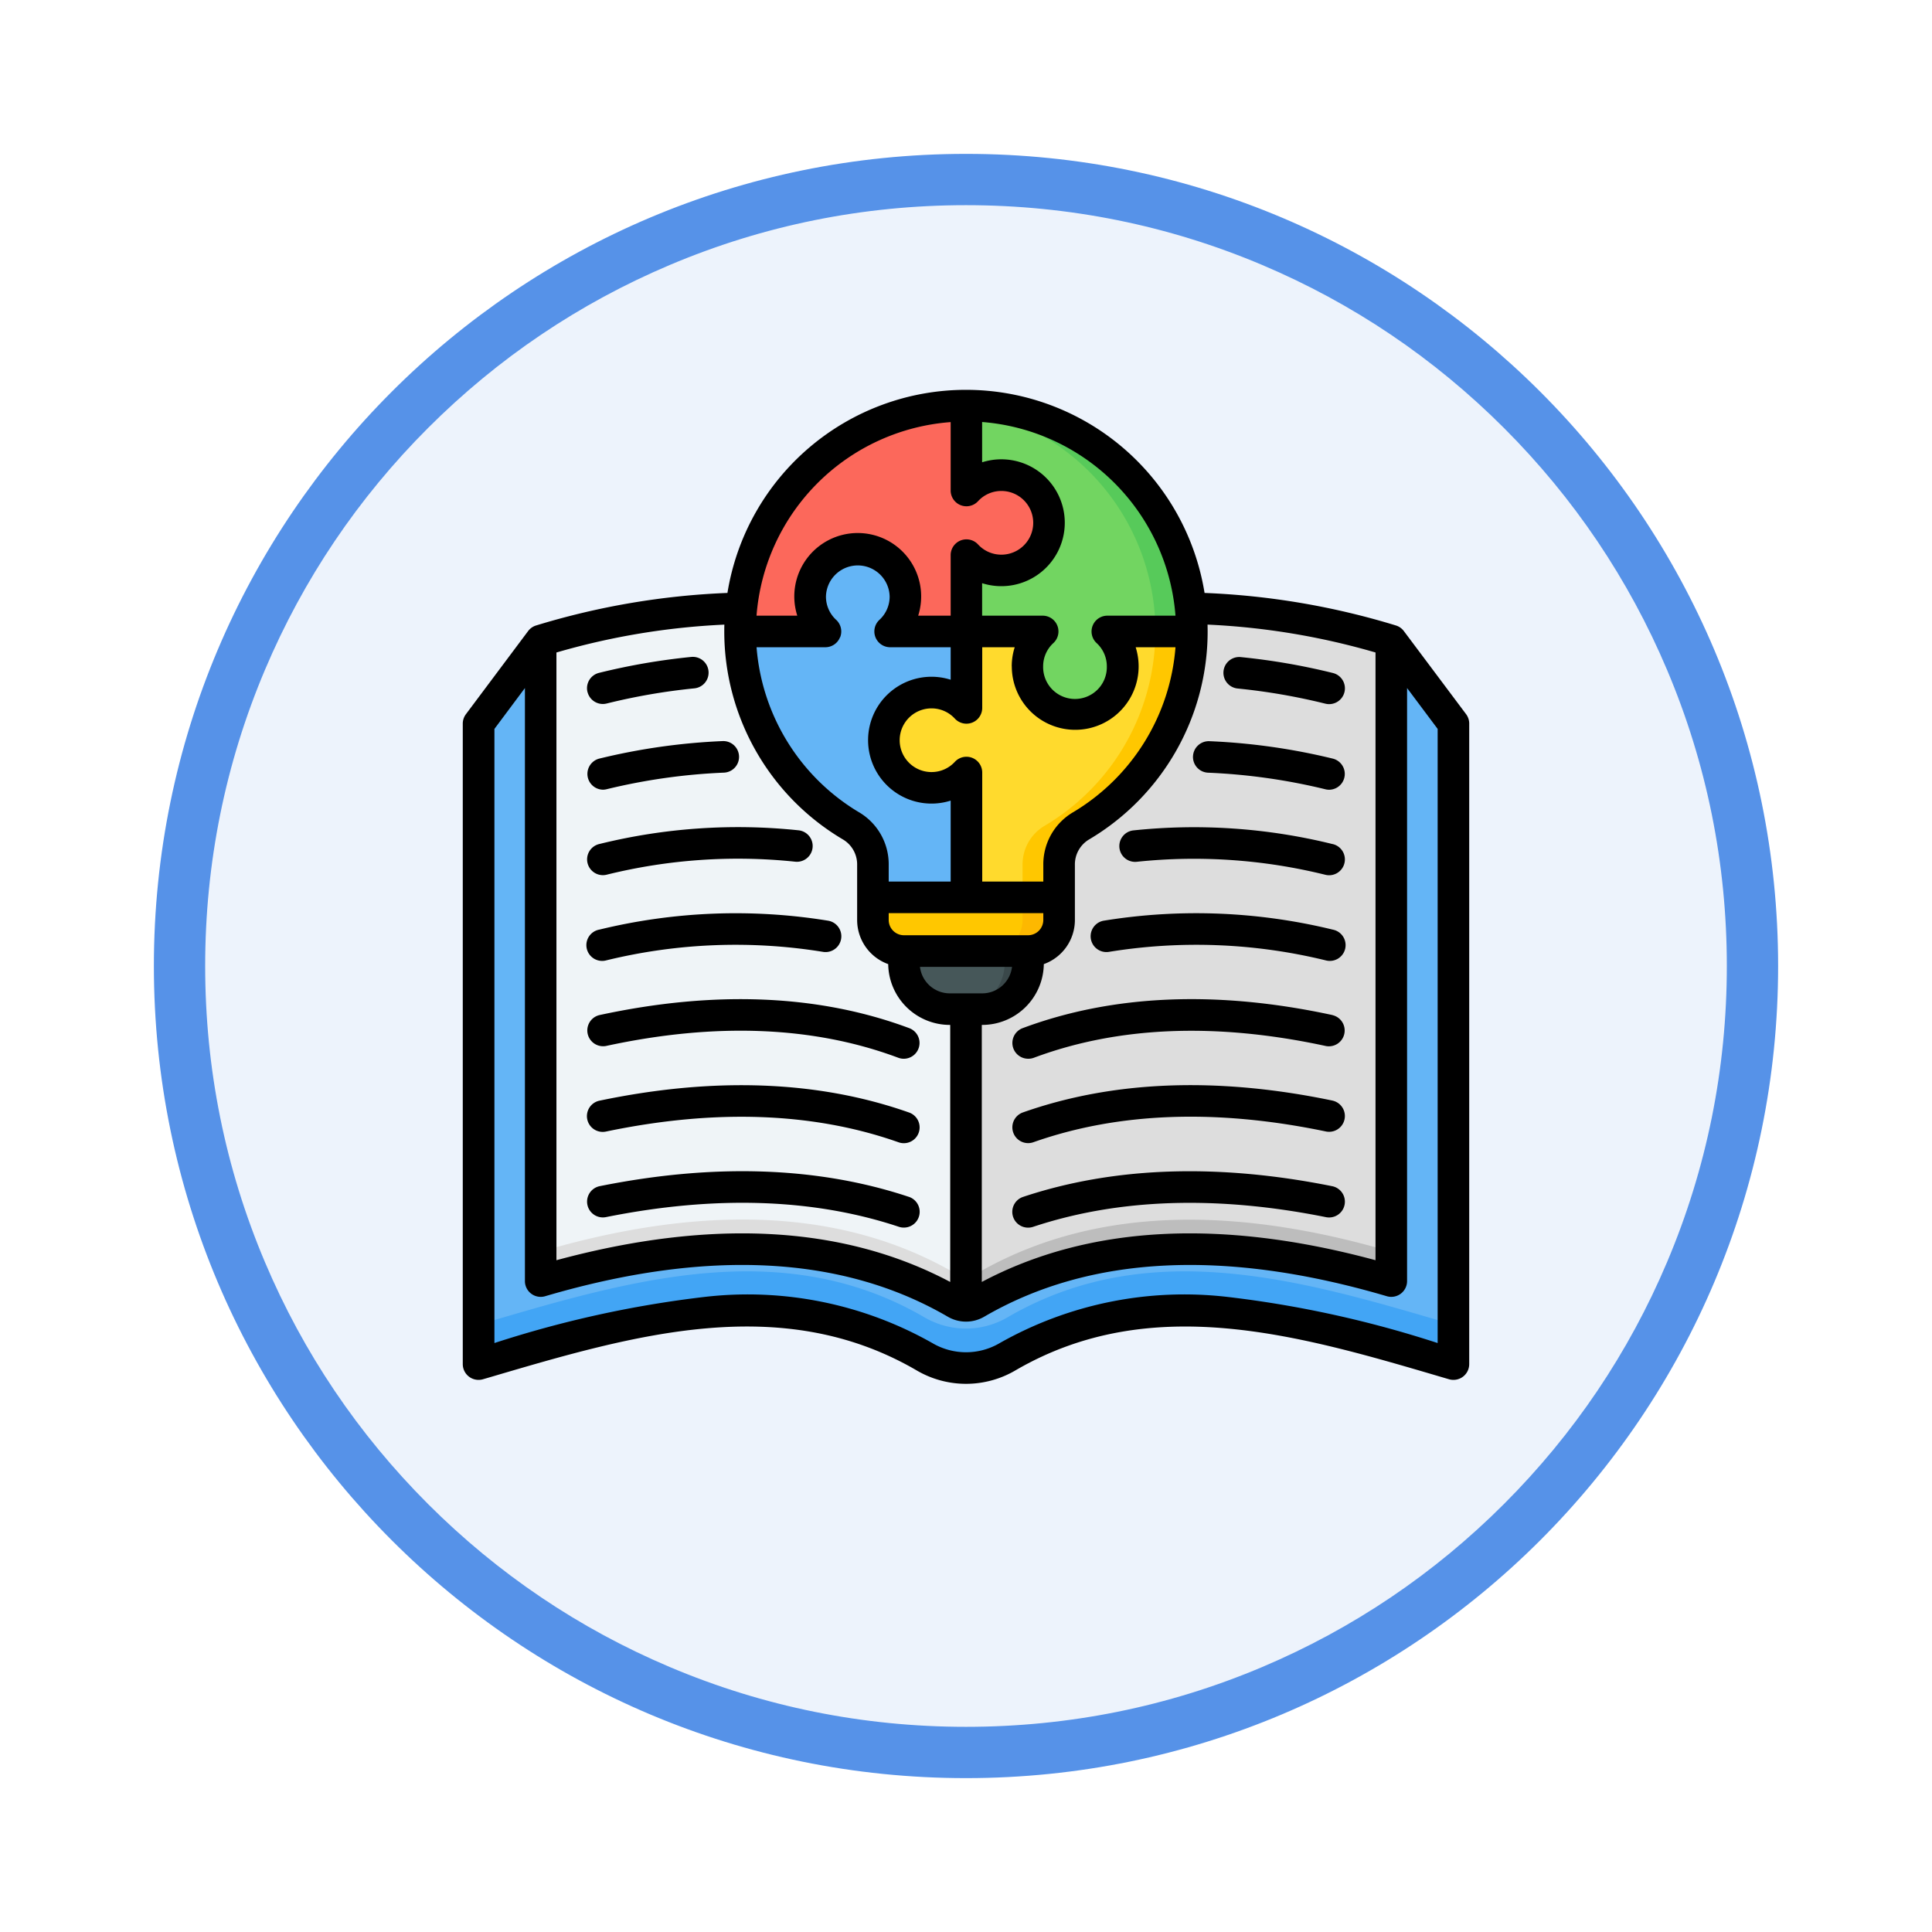 <svg xmlns="http://www.w3.org/2000/svg" xmlns:xlink="http://www.w3.org/1999/xlink" width="113" height="113" viewBox="0 0 113 113">
  <defs>
    <filter id="Trazado_982547" x="0" y="0" width="113" height="113" filterUnits="userSpaceOnUse">
      <feOffset dy="3" input="SourceAlpha"/>
      <feGaussianBlur stdDeviation="3" result="blur"/>
      <feFlood flood-opacity="0.161"/>
      <feComposite operator="in" in2="blur"/>
      <feComposite in="SourceGraphic"/>
    </filter>
  </defs>
  <g id="Grupo_1176884" data-name="Grupo 1176884" transform="translate(9 6)">
    <g id="Grupo_1172010" data-name="Grupo 1172010">
      <g id="Grupo_1171046" data-name="Grupo 1171046">
        <g id="Grupo_1148525" data-name="Grupo 1148525">
          <g transform="matrix(1, 0, 0, 1, -9, -6)" filter="url(#Trazado_982547)">
            <g id="Trazado_982547-2" data-name="Trazado 982547" transform="translate(9 6)" fill="#edf3fc">
              <path d="M 47.5 93.5 C 41.289 93.5 35.265 92.284 29.595 89.886 C 24.118 87.569 19.198 84.252 14.973 80.027 C 10.748 75.802 7.431 70.882 5.114 65.405 C 2.716 59.735 1.5 53.711 1.5 47.5 C 1.5 41.289 2.716 35.265 5.114 29.595 C 7.431 24.118 10.748 19.198 14.973 14.973 C 19.198 10.748 24.118 7.431 29.595 5.114 C 35.265 2.716 41.289 1.5 47.5 1.5 C 53.711 1.5 59.735 2.716 65.405 5.114 C 70.882 7.431 75.802 10.748 80.027 14.973 C 84.252 19.198 87.569 24.118 89.886 29.595 C 92.284 35.265 93.5 41.289 93.5 47.5 C 93.5 53.711 92.284 59.735 89.886 65.405 C 87.569 70.882 84.252 75.802 80.027 80.027 C 75.802 84.252 70.882 87.569 65.405 89.886 C 59.735 92.284 53.711 93.5 47.5 93.5 Z" stroke="none"/>
              <path d="M 47.5 3 C 41.491 3 35.664 4.176 30.18 6.496 C 24.881 8.737 20.122 11.946 16.034 16.034 C 11.946 20.122 8.737 24.881 6.496 30.18 C 4.176 35.664 3 41.491 3 47.5 C 3 53.509 4.176 59.336 6.496 64.82 C 8.737 70.119 11.946 74.878 16.034 78.966 C 20.122 83.054 24.881 86.263 30.18 88.504 C 35.664 90.824 41.491 92 47.5 92 C 53.509 92 59.336 90.824 64.82 88.504 C 70.119 86.263 74.878 83.054 78.966 78.966 C 83.054 74.878 86.263 70.119 88.504 64.82 C 90.824 59.336 92 53.509 92 47.5 C 92 41.491 90.824 35.664 88.504 30.18 C 86.263 24.881 83.054 20.122 78.966 16.034 C 74.878 11.946 70.119 8.737 64.82 6.496 C 59.336 4.176 53.509 3 47.5 3 M 47.5 0 C 73.734 0 95 21.266 95 47.5 C 95 73.734 73.734 95 47.5 95 C 21.266 95 0 73.734 0 47.5 C 0 21.266 21.266 0 47.5 0 Z" stroke="none" fill="#5692e8"/>
            </g>
          </g>
        </g>
      </g>
    </g>
    <g id="problem-solving_16135307" transform="translate(18.067 16.799)">
      <g id="Grupo_1176332" data-name="Grupo 1176332" transform="translate(0.923 0.923)">
        <g id="Grupo_1176330" data-name="Grupo 1176330" transform="translate(0 11.87)">
          <path id="Trazado_1034093" data-name="Trazado 1034093" d="M62.385,116.844l3.636,4.86v37.461c-8.562-2.52-17.669-5.326-26.072-.437a4.82,4.82,0,0,1-4.875,0c-8.4-4.889-17.51-2.083-26.072.437V121.7l3.636-4.86q15.12-4.451,24.874,1.648Q47.265,112.394,62.385,116.844Z" transform="translate(-9.001 -114.966)" fill="#64b5f6" fill-rule="evenodd"/>
          <path id="Trazado_1034094" data-name="Trazado 1034094" d="M66.021,453.969v2.309c-8.562-2.521-17.669-5.326-26.072-.437a4.819,4.819,0,0,1-4.875,0c-8.4-4.889-17.51-2.084-26.072.437v-2.309c8.562-2.52,17.669-5.326,26.072-.437a4.819,4.819,0,0,0,4.875,0C48.352,448.643,57.459,451.45,66.021,453.969Z" transform="translate(-9.002 -412.08)" fill="#42a5f5" fill-rule="evenodd"/>
          <path id="Trazado_1034095" data-name="Trazado 1034095" d="M64.764,155.585Q55.15,149.992,40.5,154.3V116.843q15.12-4.451,24.874,1.648,9.754-6.1,24.874-1.648V154.3q-14.651-4.313-24.265,1.281A1.184,1.184,0,0,1,64.764,155.585Z" transform="translate(-36.863 -114.965)" fill="#eff4f7" fill-rule="evenodd"/>
          <path id="Trazado_1034096" data-name="Trazado 1034096" d="M64.764,429.484Q55.15,423.89,40.5,428.2v-1.721q14.651-4.313,24.265,1.281a1.186,1.186,0,0,0,1.219,0q9.613-5.593,24.265-1.281V428.2q-14.652-4.312-24.265,1.282A1.186,1.186,0,0,1,64.764,429.484Z" transform="translate(-36.863 -388.865)" fill="#ddd" fill-rule="evenodd"/>
          <path id="Trazado_1034097" data-name="Trazado 1034097" d="M256,118.492q9.754-6.1,24.874-1.648v37.461q-14.652-4.313-24.265,1.281a1.209,1.209,0,0,1-.61.169Z" transform="translate(-227.49 -114.966)" fill="#ddd" fill-rule="evenodd"/>
          <path id="Trazado_1034098" data-name="Trazado 1034098" d="M280.874,131.234V168.7q-14.651-4.313-24.265,1.281a1.2,1.2,0,0,1-.609.169v-1.721a1.2,1.2,0,0,0,.609-.169q9.614-5.593,24.265-1.281Z" transform="translate(-227.49 -129.356)" fill="#bdbdbd" fill-rule="evenodd"/>
        </g>
        <g id="Grupo_1176331" data-name="Grupo 1176331" transform="translate(15.285 0)">
          <path id="Trazado_1034099" data-name="Trazado 1034099" d="M231.688,266.136v3.306a2.685,2.685,0,0,1-2.679,2.679h-1.9a2.684,2.684,0,0,1-2.679-2.679v-2.406Z" transform="translate(-214.85 -236.817)" fill="#465759" fill-rule="evenodd"/>
          <path id="Trazado_1034100" data-name="Trazado 1034100" d="M256.405,266.136v3.306a2.685,2.685,0,0,1-2.679,2.678h-1.353a2.685,2.685,0,0,0,2.679-2.678V266.3Z" transform="translate(-239.567 -236.816)" fill="#3a484a" fill-rule="evenodd"/>
          <path id="Trazado_1034101" data-name="Trazado 1034101" d="M154.635,12.127a13.211,13.211,0,0,1,6.753,24.566,2.615,2.615,0,0,0-1.308,2.3v3.221a1.819,1.819,0,0,1-1.816,1.816h-7.258a1.819,1.819,0,0,1-1.816-1.816V38.994a2.616,2.616,0,0,0-1.308-2.3,13.211,13.211,0,0,1,6.752-24.566Z" transform="translate(-141.426 -12.127)" fill="#ffda2d" fill-rule="evenodd"/>
          <path id="Trazado_1034102" data-name="Trazado 1034102" d="M247.748,12.127A13.211,13.211,0,0,1,254.5,36.693a2.615,2.615,0,0,0-1.308,2.3v3.221a1.819,1.819,0,0,1-1.816,1.816h-2.119a1.819,1.819,0,0,0,1.816-1.816V38.994a2.616,2.616,0,0,1,1.308-2.3,13.211,13.211,0,0,0-5.693-24.523Q247.213,12.128,247.748,12.127Z" transform="translate(-234.539 -12.127)" fill="#ffc700" fill-rule="evenodd"/>
          <path id="Trazado_1034103" data-name="Trazado 1034103" d="M148.3,20.511A2.786,2.786,0,0,1,150.2,25.34h4.465V20.875a2.786,2.786,0,1,0,0-3.788V12.126a13.213,13.213,0,0,0-13.236,13.21c0,.007,4.564,0,4.983,0a2.786,2.786,0,0,1,1.894-4.829Z" transform="translate(-141.425 -12.126)" fill="#fc685b" fill-rule="evenodd"/>
          <path id="Trazado_1034104" data-name="Trazado 1034104" d="M262.457,131.433a2.786,2.786,0,0,1-1.895-4.829H256.1v.692h3.152a3.479,3.479,0,1,0,6.412,0h3.63q.019-.344.019-.692H264.35a2.785,2.785,0,0,1-1.893,4.829Z" transform="translate(-242.862 -113.391)" fill="#ffc700" fill-rule="evenodd"/>
          <path id="Trazado_1034105" data-name="Trazado 1034105" d="M149.833,95.957a2.786,2.786,0,0,1,4.829-1.894V89.6H150.2a2.786,2.786,0,1,0-3.788,0h-4.983a13.2,13.2,0,0,0,6.457,11.352,2.615,2.615,0,0,1,1.308,2.3v3.221a1.819,1.819,0,0,0,1.816,1.816h3.655V97.851a2.786,2.786,0,0,1-4.829-1.894Z" transform="translate(-141.426 -76.384)" fill="#64b5f6" fill-rule="evenodd"/>
          <path id="Trazado_1034106" data-name="Trazado 1034106" d="M208.955,132.964a2.786,2.786,0,0,1,4.829-1.894v-4.464h-.693v3.152a3.479,3.479,0,1,0,0,6.413v8.246q.345.018.693.019v-9.578a2.786,2.786,0,0,1-4.829-1.894Z" transform="translate(-200.548 -113.392)" fill="#42a5f5" fill-rule="evenodd"/>
          <path id="Trazado_1034107" data-name="Trazado 1034107" d="M148.3,20.511A2.786,2.786,0,0,1,150.2,25.34h4.465V20.875a2.786,2.786,0,1,0,0-3.788V12.126a13.213,13.213,0,0,0-13.236,13.21c0,.007,4.564,0,4.983,0a2.786,2.786,0,0,1,1.894-4.829Z" transform="translate(-141.425 -12.126)" fill="#fc685b" fill-rule="evenodd"/>
          <path id="Trazado_1034108" data-name="Trazado 1034108" d="M148.472,79.463a2.786,2.786,0,0,1,1.894,4.829h4.465V83.6h-3.153a3.478,3.478,0,1,0-6.413,0h-3.629q-.019.344-.019.693h4.961a2.786,2.786,0,0,1,1.894-4.829Z" transform="translate(-141.595 -71.079)" fill="#f35244" fill-rule="evenodd"/>
          <path id="Trazado_1034109" data-name="Trazado 1034109" d="M247.749,12.127h.026V12.3c-.357-.058-.719-.1-1.086-.132Q247.214,12.128,247.749,12.127Z" transform="translate(-234.54 -12.127)" fill="#f35244" fill-rule="evenodd"/>
          <path id="Trazado_1034110" data-name="Trazado 1034110" d="M260.925,18.982a2.786,2.786,0,0,1-4.829,1.894v4.465h4.464a2.786,2.786,0,1,0,3.788,0c.415,0,4.931,0,4.931,0A13.21,13.21,0,0,0,256.1,12.127v4.961a2.786,2.786,0,0,1,4.829,1.894Z" transform="translate(-242.86 -12.127)" fill="#72d561" fill-rule="evenodd"/>
          <path id="Trazado_1034111" data-name="Trazado 1034111" d="M260.925,18.982a2.786,2.786,0,0,1-4.829,1.894v4.465h.693V22.188a3.478,3.478,0,1,0,0-6.413V12.146c-.229-.012-.461-.019-.693-.019v4.961a2.786,2.786,0,0,1,4.829,1.894Z" transform="translate(-242.86 -12.127)" fill="#57ca5a" fill-rule="evenodd"/>
          <path id="Trazado_1034112" data-name="Trazado 1034112" d="M256.1,12.13a13.209,13.209,0,0,1,13.183,13.209v0h-2.119v0A13.212,13.212,0,0,0,256.1,12.3Z" transform="translate(-242.86 -12.13)" fill="#57ca5a" fill-rule="evenodd"/>
          <path id="Trazado_1034113" data-name="Trazado 1034113" d="M256.1,12.13c.232,0,.464.007.693.019v.288c-.229-.05-.46-.095-.693-.133Z" transform="translate(-242.86 -12.13)" fill="#3cbe52" fill-rule="evenodd"/>
          <path id="Trazado_1034114" data-name="Trazado 1034114" d="M208.7,255.219v2.029a1.819,1.819,0,0,0,1.816,1.816h7.258a1.819,1.819,0,0,0,1.816-1.816v-2.029Z" transform="translate(-200.934 -227.161)" fill="#ffc700" fill-rule="evenodd"/>
          <path id="Trazado_1034115" data-name="Trazado 1034115" d="M268.948,259.065h2.119a1.819,1.819,0,0,0,1.815-1.816v-2.029h-2.119v2.029A1.82,1.82,0,0,1,268.948,259.065Z" transform="translate(-254.229 -227.161)" fill="#fdb800" fill-rule="evenodd"/>
        </g>
      </g>
      <path id="Trazado_1034116" data-name="Trazado 1034116" d="M46.33,21.6a36.3,36.3,0,0,1,5.127.887.96.96,0,0,0,.22.027.924.924,0,0,0,.217-1.822,38.227,38.227,0,0,0-5.389-.93A.923.923,0,0,0,46.33,21.6Zm5.554,9.1a33.813,33.813,0,0,0-11.667-.8.923.923,0,0,0,.225,1.833,31.977,31.977,0,0,1,11.026.765.954.954,0,0,0,.209.024.924.924,0,0,0,.207-1.824Zm-8.17-5.13a.922.922,0,0,0,.891.954,35.131,35.131,0,0,1,6.858.971.9.9,0,0,0,.214.026A.924.924,0,0,0,51.89,25.7a36.947,36.947,0,0,0-7.222-1.019A.924.924,0,0,0,43.715,25.567Zm8.143,25.139c-6.7-1.347-12.783-1.137-18.076.624a.923.923,0,0,0,.291,1.8.912.912,0,0,0,.292-.047c4.983-1.658,10.746-1.848,17.129-.566a.923.923,0,1,0,.364-1.811ZM51.879,35.7a33.7,33.7,0,0,0-13.392-.519A.923.923,0,0,0,38.818,37a31.868,31.868,0,0,1,12.656.5.923.923,0,1,0,.4-1.8Zm-.014,10c-6.726-1.4-12.816-1.17-18.1.695a.924.924,0,0,0,.307,1.795.934.934,0,0,0,.308-.053c4.96-1.752,10.715-1.963,17.106-.629a.923.923,0,1,0,.378-1.807Zm.007-5c-6.758-1.462-12.856-1.2-18.122.765a.924.924,0,0,0,.323,1.789A.912.912,0,0,0,34.4,43.2c4.929-1.844,10.678-2.076,17.085-.69a.924.924,0,0,0,.39-1.806Zm6.152-16.737v35.92a63.438,63.438,0,0,0-12.31-2.7,21.9,21.9,0,0,0-13.3,2.7,3.885,3.885,0,0,1-3.947,0,21.9,21.9,0,0,0-13.3-2.7,63.448,63.448,0,0,0-12.311,2.7V23.964L4.64,21.573V56.258a.923.923,0,0,0,1.184.886c9.469-2.787,17.388-2.387,23.54,1.193a2.115,2.115,0,0,0,2.148,0c6.151-3.578,14.07-3.98,23.54-1.193a.924.924,0,0,0,1.184-.886V21.573ZM16.3,18.263c0-.134,0-.267.006-.4a41.924,41.924,0,0,0-9.823,1.631V55.038C15.563,52.582,23.3,53.01,29.515,56.31V41.276h-.027a3.606,3.606,0,0,1-3.6-3.556,2.743,2.743,0,0,1-1.817-2.579V31.92a1.7,1.7,0,0,0-.857-1.507A14.13,14.13,0,0,1,16.3,18.263Zm1.881-.923H20.57a3.71,3.71,0,1,1,7.071,0h1.9V13.8a.923.923,0,0,1,1.6-.628,1.845,1.845,0,0,0,1.366.6,1.863,1.863,0,0,0,0-3.726,1.845,1.845,0,0,0-1.366.6.923.923,0,0,1-1.6-.628v-4A12.305,12.305,0,0,0,18.186,17.34Zm13.2-11.327V8.369a3.71,3.71,0,1,1,0,7.071v1.9h3.541a.923.923,0,0,1,.628,1.6,1.843,1.843,0,0,0-.6,1.365,1.863,1.863,0,1,0,3.725,0,1.846,1.846,0,0,0-.6-1.365.924.924,0,0,1,.628-1.6H42.69A12.306,12.306,0,0,0,31.387,6.013ZM27.746,37.881H33.13a1.757,1.757,0,0,1-1.742,1.549h-1.9a1.757,1.757,0,0,1-1.742-1.549Zm-1.829-3.142v.4a.893.893,0,0,0,.892.892h7.258a.894.894,0,0,0,.893-.892v-.4Zm7.2-14.433a3.709,3.709,0,1,0,7.245-1.119h2.329a12.36,12.36,0,0,1-5.97,9.639A3.53,3.53,0,0,0,34.96,31.92v.972H31.387V26.515a.923.923,0,0,0-1.6-.628,1.846,1.846,0,0,1-1.366.6,1.862,1.862,0,1,1,0-3.725,1.845,1.845,0,0,1,1.366.6.923.923,0,0,0,1.6-.628V19.186h1.9a3.681,3.681,0,0,0-.174,1.119ZM23.071,18.6a.922.922,0,0,1-.86.586H18.188a12.361,12.361,0,0,0,5.97,9.639,3.53,3.53,0,0,1,1.759,3.094v.972h3.624V28.157a3.709,3.709,0,1,1,0-7.071v-1.9H26a.924.924,0,0,1-.628-1.6,1.844,1.844,0,0,0,.6-1.365,1.863,1.863,0,0,0-3.725,0,1.843,1.843,0,0,0,.6,1.365.924.924,0,0,1,.231,1.015Zm21.495-.738a41.932,41.932,0,0,1,9.824,1.631V55.038c-9.075-2.456-16.811-2.028-23.028,1.272V41.276h.027a3.605,3.605,0,0,0,3.6-3.556,2.743,2.743,0,0,0,1.818-2.579V31.92a1.7,1.7,0,0,1,.856-1.507,14.13,14.13,0,0,0,6.908-12.15C44.571,18.129,44.569,18,44.565,17.862ZM59.87,23.656V61.119A.922.922,0,0,1,58.687,62l-.423-.124c-8.359-2.462-17-5.008-24.924-.4a5.706,5.706,0,0,1-5.8,0c-7.921-4.609-16.565-2.063-24.924.4L2.189,62a.923.923,0,0,1-1.184-.885V23.656a.921.921,0,0,1,.184-.553l3.635-4.859a.92.92,0,0,1,.479-.334,44.141,44.141,0,0,1,11.182-1.9,14.134,14.134,0,0,1,27.906,0,44.156,44.156,0,0,1,11.182,1.9.919.919,0,0,1,.477.334L59.687,23.1a.926.926,0,0,1,.184.553ZM27.11,46.4c-5.283-1.865-11.373-2.1-18.1-.695a.923.923,0,1,0,.377,1.807c6.392-1.334,12.147-1.122,17.107.629A.923.923,0,0,0,27.11,46.4ZM9,40.7a.924.924,0,0,0,.39,1.806c6.407-1.387,12.155-1.155,17.085.69a.91.91,0,0,0,.323.059.924.924,0,0,0,.323-1.789C21.859,39.5,15.762,39.24,9,40.7Zm18.09,10.63C21.8,49.57,15.72,49.36,9.017,50.706a.923.923,0,1,0,.364,1.811c6.383-1.282,12.146-1.092,17.129.566a.91.91,0,0,0,.292.047.923.923,0,0,0,.291-1.8ZM8.986,25.7A.924.924,0,0,0,9.2,27.518a.9.9,0,0,0,.214-.026,35.119,35.119,0,0,1,6.858-.971.923.923,0,0,0-.063-1.846A36.942,36.942,0,0,0,8.986,25.7ZM9,35.7a.923.923,0,1,0,.4,1.8A31.866,31.866,0,0,1,22.057,37a.923.923,0,0,0,.332-1.817A33.7,33.7,0,0,0,9,35.7Zm-.7-3.9a.925.925,0,0,0,.9.717.939.939,0,0,0,.208-.024,31.972,31.972,0,0,1,11.026-.765.923.923,0,1,0,.225-1.833,33.808,33.808,0,0,0-11.666.8A.923.923,0,0,0,8.3,31.8Zm0-10a.923.923,0,0,0,.9.705.951.951,0,0,0,.219-.027,36.341,36.341,0,0,1,5.128-.887.923.923,0,0,0-.175-1.838,38.259,38.259,0,0,0-5.39.93A.924.924,0,0,0,8.3,21.809Z" transform="translate(-1.005 -4.129)" fill-rule="evenodd"/>
    </g>
  </g>
</svg>

